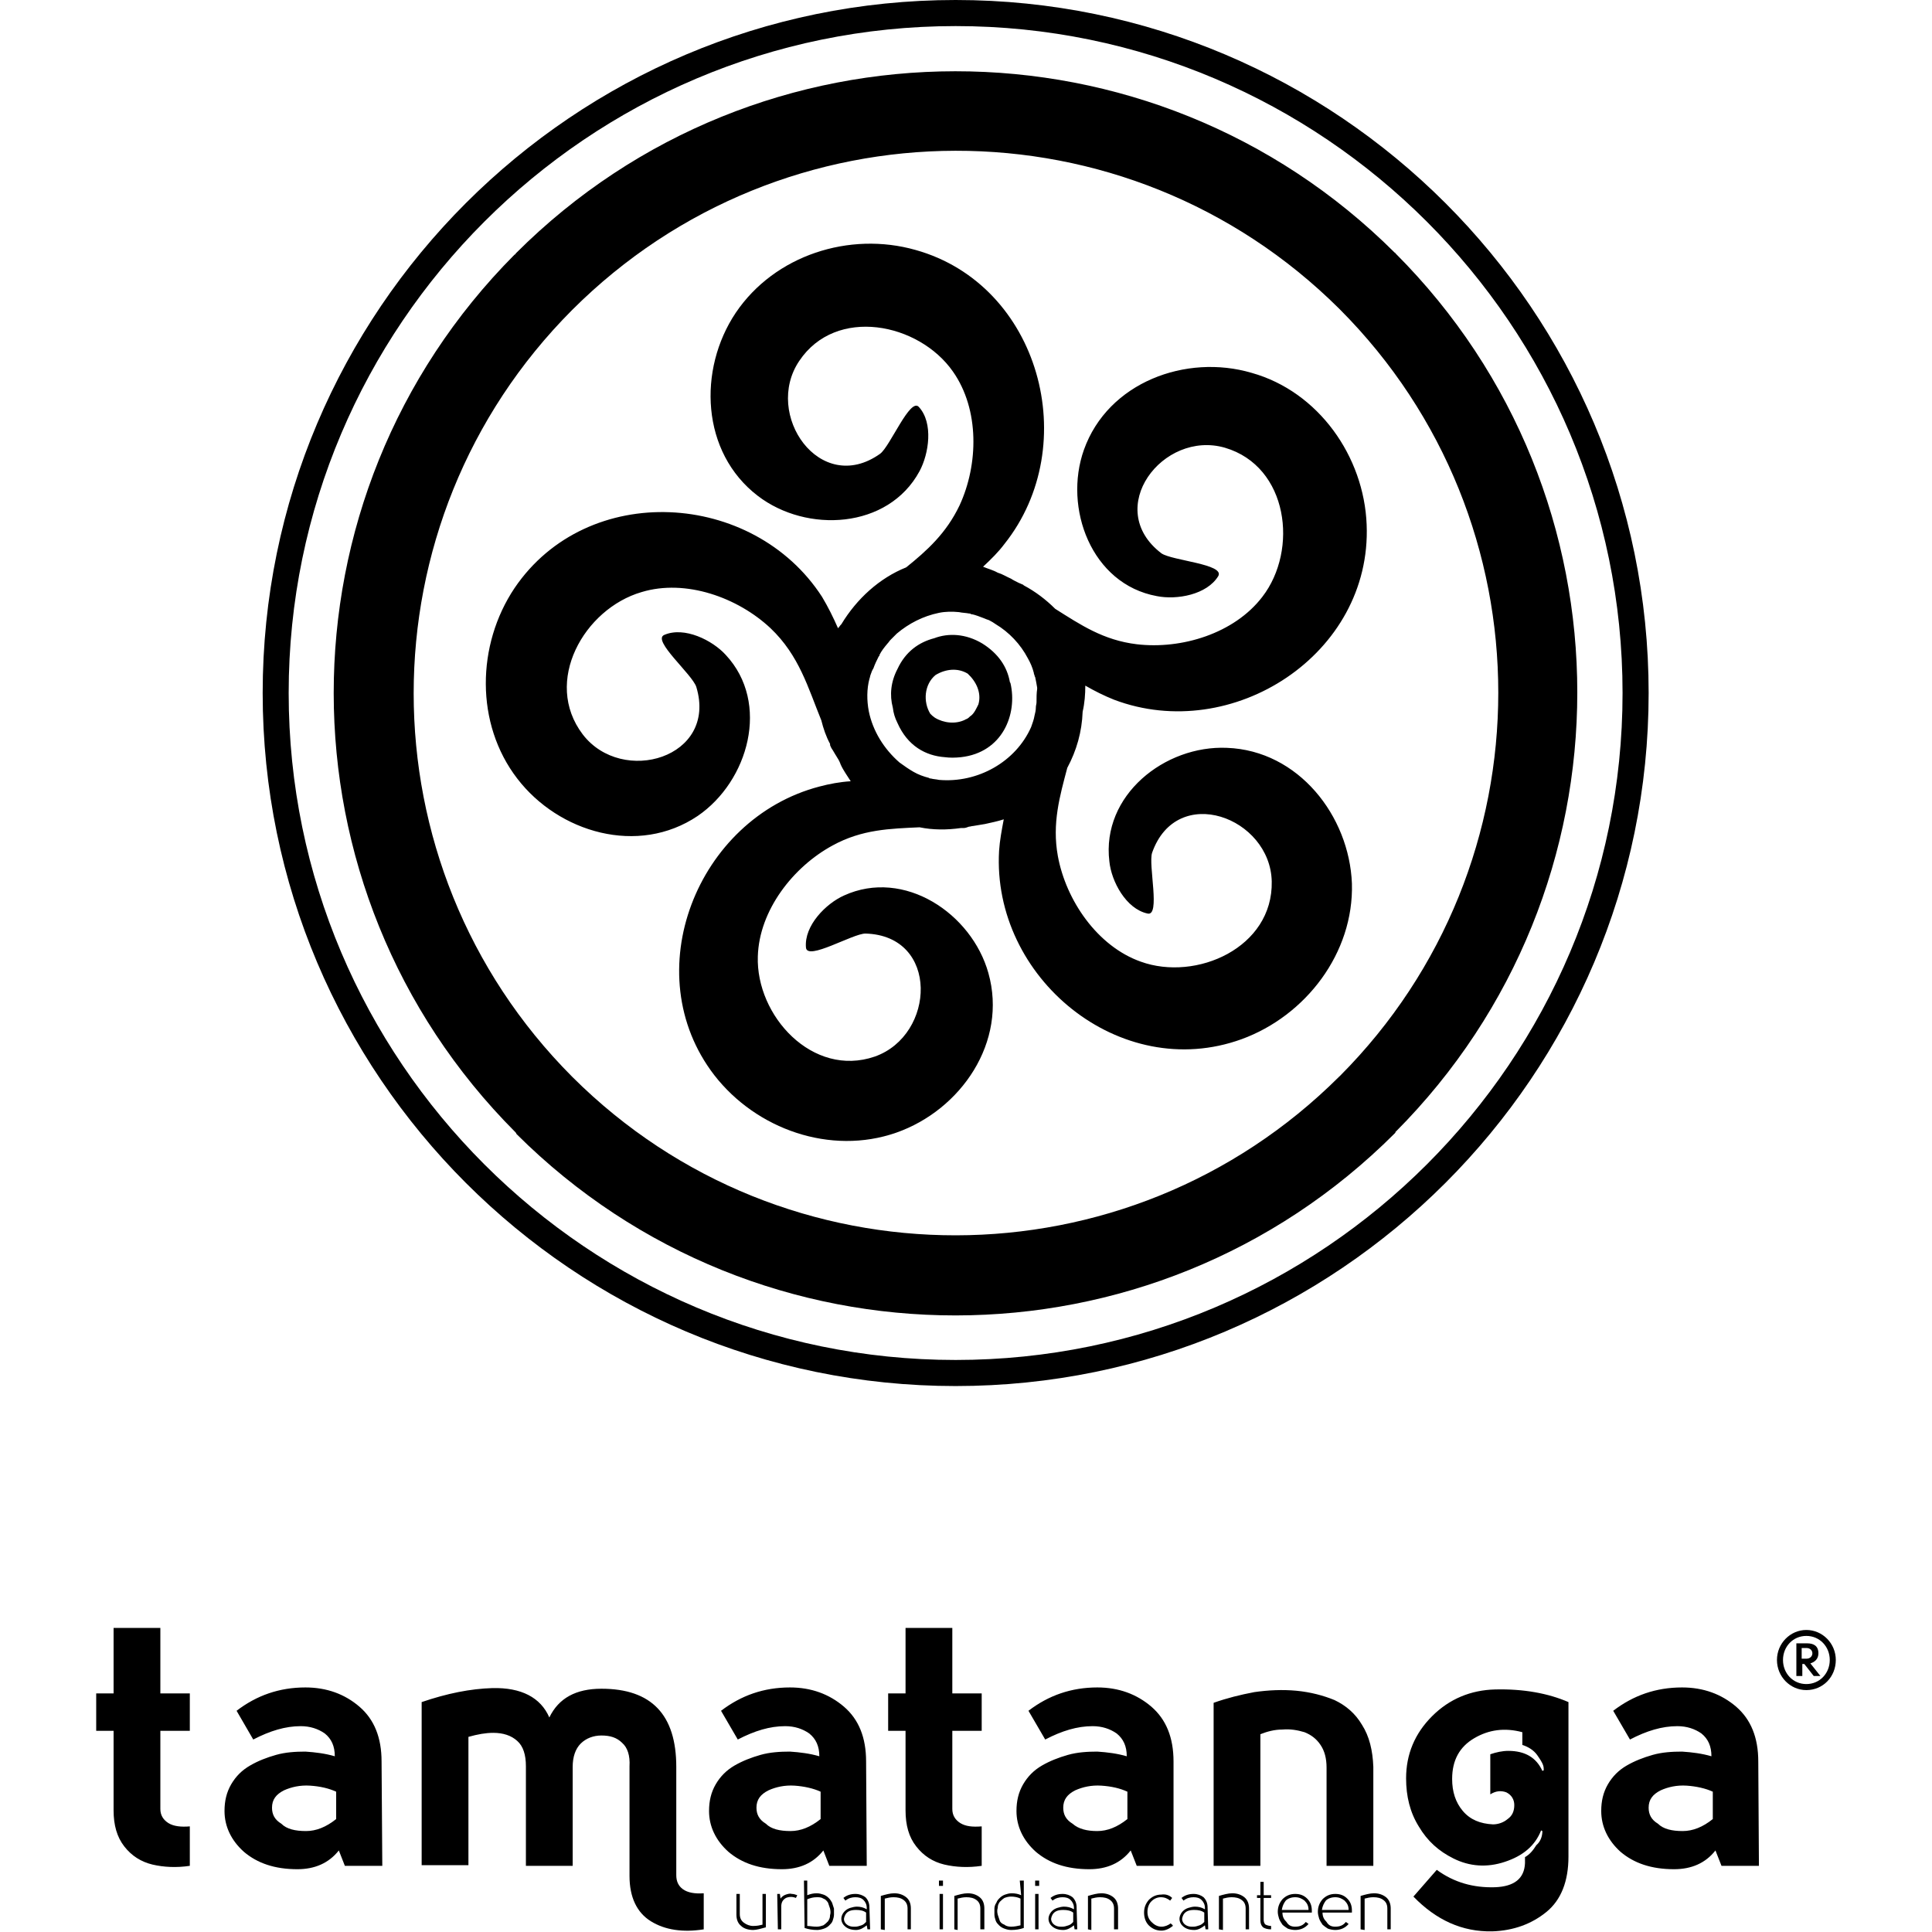 <?xml version="1.0" encoding="iso-8859-1"?><svg height="200px" viewBox="0.0 0.0 24.0 24.0" width="200px" xmlns="http://www.w3.org/2000/svg"><path animation_id="0" d="M2.358 22.688 L2.358 23.178 C2.192 23.203 2.034 23.195 1.893 23.162 C1.752 23.128 1.635 23.054 1.544 22.937 C1.453 22.821 1.411 22.672 1.411 22.489 L1.411 21.501 L1.195 21.501 L1.195 21.036 L1.411 21.036 L1.411 20.223 L1.992 20.223 L1.992 21.036 L2.358 21.036 L2.358 21.501 L1.992 21.501 L1.992 22.472 C1.992 22.547 2.026 22.605 2.092 22.647 C2.158 22.688 2.25 22.697 2.358 22.688 M4.749 23.178 L4.284 23.178 L4.209 22.987 C4.084 23.145 3.91 23.22 3.694 23.22 C3.412 23.22 3.196 23.145 3.03 23.004 C2.872 22.863 2.789 22.688 2.789 22.497 C2.789 22.373 2.814 22.265 2.872 22.165 C2.93 22.066 3.005 21.991 3.105 21.933 C3.204 21.875 3.312 21.833 3.429 21.8 C3.545 21.767 3.669 21.759 3.794 21.759 C3.918 21.767 4.043 21.783 4.159 21.817 C4.159 21.692 4.118 21.601 4.035 21.534 C3.952 21.476 3.852 21.443 3.736 21.443 C3.545 21.443 3.354 21.501 3.146 21.609 L2.939 21.252 C3.188 21.061 3.47 20.962 3.794 20.962 C4.059 20.962 4.284 21.045 4.466 21.202 C4.649 21.36 4.74 21.584 4.74 21.883 L4.749 23.178 L4.749 23.178 M3.802 22.746 C3.927 22.746 4.051 22.697 4.176 22.597 L4.176 22.257 C4.084 22.215 3.976 22.19 3.852 22.182 C3.727 22.174 3.62 22.199 3.528 22.24 C3.429 22.29 3.379 22.356 3.379 22.456 C3.379 22.539 3.412 22.605 3.495 22.655 C3.561 22.722 3.669 22.746 3.802 22.746 M7.729 21.651 C7.662 21.584 7.579 21.559 7.471 21.559 C7.372 21.559 7.281 21.593 7.214 21.659 C7.148 21.725 7.114 21.825 7.114 21.949 L7.114 23.178 L6.533 23.178 L6.533 21.941 C6.533 21.8 6.5 21.692 6.425 21.626 C6.351 21.559 6.251 21.526 6.127 21.526 C6.035 21.526 5.936 21.543 5.819 21.576 L5.819 23.17 L5.238 23.17 L5.238 21.144 C5.554 21.036 5.844 20.978 6.118 20.97 C6.475 20.962 6.716 21.086 6.824 21.335 C6.94 21.094 7.156 20.978 7.471 20.978 C8.094 20.978 8.401 21.302 8.401 21.949 L8.401 23.294 C8.401 23.369 8.426 23.427 8.484 23.469 C8.542 23.51 8.625 23.527 8.742 23.519 L8.742 23.967 C8.484 24.008 8.26 23.975 8.086 23.867 C7.911 23.759 7.82 23.568 7.82 23.303 L7.82 21.941 C7.828 21.808 7.795 21.709 7.729 21.651 M10.767 23.178 L10.302 23.178 L10.228 22.987 C10.103 23.145 9.929 23.22 9.713 23.22 C9.431 23.22 9.215 23.145 9.049 23.004 C8.891 22.863 8.808 22.688 8.808 22.497 C8.808 22.373 8.833 22.265 8.891 22.165 C8.949 22.066 9.024 21.991 9.123 21.933 C9.223 21.875 9.331 21.833 9.447 21.8 C9.563 21.767 9.688 21.759 9.813 21.759 C9.937 21.767 10.062 21.783 10.178 21.817 C10.178 21.692 10.136 21.601 10.053 21.534 C9.97 21.476 9.871 21.443 9.754 21.443 C9.563 21.443 9.373 21.501 9.165 21.609 L8.957 21.252 C9.207 21.061 9.489 20.962 9.813 20.962 C10.078 20.962 10.302 21.045 10.485 21.202 C10.668 21.36 10.759 21.584 10.759 21.883 L10.767 23.178 L10.767 23.178 M9.821 22.746 C9.945 22.746 10.07 22.697 10.194 22.597 L10.194 22.257 C10.103 22.215 9.987 22.19 9.871 22.182 C9.746 22.174 9.638 22.199 9.547 22.24 C9.447 22.29 9.397 22.356 9.397 22.456 C9.397 22.539 9.431 22.605 9.514 22.655 C9.58 22.722 9.688 22.746 9.821 22.746" fill="black" fill-opacity="1.0" filling="0"/>
<path animation_id="1" d="M12.195 22.688 L12.195 23.178 C12.029 23.203 11.871 23.195 11.73 23.162 C11.589 23.128 11.473 23.054 11.382 22.937 C11.29 22.821 11.249 22.672 11.249 22.489 L11.249 21.501 L11.033 21.501 L11.033 21.036 L11.249 21.036 L11.249 20.223 L11.83 20.223 L11.83 21.036 L12.195 21.036 L12.195 21.501 L11.83 21.501 L11.83 22.472 C11.83 22.547 11.863 22.605 11.929 22.647 C11.996 22.688 12.079 22.697 12.195 22.688 M14.586 23.178 L14.121 23.178 L14.046 22.987 C13.922 23.145 13.747 23.22 13.532 23.22 C13.249 23.22 13.034 23.145 12.868 23.004 C12.71 22.863 12.627 22.688 12.627 22.497 C12.627 22.373 12.652 22.265 12.71 22.165 C12.768 22.066 12.843 21.991 12.942 21.933 C13.042 21.875 13.15 21.833 13.266 21.8 C13.382 21.767 13.507 21.759 13.631 21.759 C13.756 21.767 13.88 21.783 13.997 21.817 C13.997 21.692 13.955 21.601 13.872 21.534 C13.789 21.476 13.689 21.443 13.573 21.443 C13.382 21.443 13.191 21.501 12.984 21.609 L12.776 21.252 C13.025 21.061 13.308 20.962 13.631 20.962 C13.897 20.962 14.121 21.045 14.304 21.202 C14.486 21.36 14.578 21.584 14.578 21.883 L14.578 23.178 L14.586 23.178 M13.631 22.746 C13.756 22.746 13.88 22.697 14.005 22.597 L14.005 22.257 C13.914 22.215 13.806 22.19 13.681 22.182 C13.557 22.174 13.449 22.199 13.357 22.24 C13.258 22.29 13.208 22.356 13.208 22.456 C13.208 22.539 13.241 22.605 13.324 22.655 C13.399 22.722 13.507 22.746 13.631 22.746 L13.631 22.746 M15.076 23.178 L15.076 21.153 C15.242 21.094 15.408 21.053 15.582 21.02 C15.756 20.995 15.931 20.987 16.105 21.003 C16.279 21.02 16.437 21.061 16.578 21.119 C16.719 21.186 16.836 21.285 16.919 21.426 C17.01 21.568 17.052 21.742 17.06 21.949 L17.06 23.178 L16.479 23.178 L16.479 21.958 C16.479 21.842 16.454 21.75 16.404 21.676 C16.354 21.601 16.288 21.551 16.205 21.518 C16.122 21.493 16.03 21.476 15.931 21.485 C15.831 21.485 15.74 21.51 15.657 21.543 L15.657 23.178 L15.076 23.178 L15.076 23.178 M19.16 22.746 L19.144 22.738 C19.069 22.929 18.919 23.054 18.695 23.128 C18.471 23.203 18.255 23.186 18.056 23.087 C17.873 22.996 17.732 22.871 17.624 22.688 C17.516 22.514 17.467 22.315 17.467 22.091 C17.467 21.792 17.575 21.534 17.79 21.319 C18.006 21.103 18.272 20.995 18.571 20.987 C18.928 20.978 19.235 21.036 19.484 21.144 L19.484 23.062 C19.484 23.369 19.393 23.602 19.21 23.751 C19.027 23.9 18.803 23.983 18.538 23.992 C18.164 24.0 17.84 23.851 17.558 23.56 L17.848 23.228 C18.064 23.386 18.305 23.452 18.571 23.444 C18.811 23.435 18.936 23.336 18.944 23.145 L18.944 23.07 C19.002 23.037 19.044 22.987 19.085 22.921 C19.135 22.879 19.16 22.813 19.16 22.746 L19.16 22.746 M18.513 22.29 L18.513 21.792 C18.587 21.767 18.662 21.75 18.737 21.75 C18.944 21.75 19.085 21.833 19.16 21.999 L19.177 21.991 C19.177 21.974 19.177 21.949 19.168 21.925 C19.16 21.9 19.135 21.858 19.094 21.8 C19.052 21.742 18.986 21.7 18.911 21.676 L18.911 21.518 C18.695 21.46 18.496 21.485 18.313 21.593 C18.131 21.7 18.039 21.866 18.039 22.099 C18.039 22.257 18.081 22.389 18.172 22.497 C18.264 22.605 18.388 22.655 18.546 22.663 C18.612 22.663 18.679 22.639 18.728 22.597 C18.787 22.556 18.811 22.497 18.811 22.423 C18.811 22.356 18.778 22.298 18.712 22.265 C18.645 22.24 18.579 22.248 18.513 22.29 L18.513 22.29 M21.85 23.178 L21.385 23.178 L21.31 22.987 C21.186 23.145 21.011 23.22 20.796 23.22 C20.513 23.22 20.297 23.145 20.131 23.004 C19.974 22.863 19.891 22.688 19.891 22.497 C19.891 22.373 19.916 22.265 19.974 22.165 C20.032 22.066 20.107 21.991 20.206 21.933 C20.306 21.875 20.414 21.833 20.53 21.8 C20.646 21.767 20.771 21.759 20.895 21.759 C21.02 21.767 21.144 21.783 21.26 21.817 C21.26 21.692 21.219 21.601 21.136 21.534 C21.053 21.476 20.953 21.443 20.837 21.443 C20.646 21.443 20.455 21.501 20.248 21.609 L20.04 21.252 C20.289 21.061 20.571 20.962 20.895 20.962 C21.161 20.962 21.385 21.045 21.568 21.202 C21.75 21.36 21.842 21.584 21.842 21.883 L21.85 23.178 L21.85 23.178 M20.903 22.746 C21.028 22.746 21.153 22.697 21.277 22.597 L21.277 22.257 C21.186 22.215 21.07 22.19 20.953 22.182 C20.829 22.174 20.721 22.199 20.63 22.24 C20.53 22.29 20.48 22.356 20.48 22.456 C20.48 22.539 20.513 22.605 20.596 22.655 C20.663 22.722 20.771 22.746 20.903 22.746 L20.903 22.746" fill="black" fill-opacity="1.0" filling="0"/>
<path animation_id="2" d="M9.514 23.527 L9.514 23.942 C9.456 23.958 9.397 23.975 9.356 23.975 C9.298 23.975 9.24 23.958 9.207 23.925 C9.165 23.892 9.148 23.842 9.148 23.784 L9.148 23.527 L9.19 23.527 L9.19 23.776 C9.19 23.826 9.207 23.859 9.24 23.884 C9.273 23.909 9.314 23.925 9.356 23.925 C9.406 23.925 9.439 23.917 9.472 23.909 L9.472 23.527 L9.514 23.527 L9.514 23.527 M9.655 23.527 L9.688 23.527 L9.696 23.585 C9.713 23.56 9.738 23.543 9.763 23.535 C9.788 23.527 9.813 23.519 9.837 23.527 C9.862 23.527 9.879 23.535 9.904 23.543 L9.887 23.577 C9.846 23.56 9.804 23.56 9.763 23.577 C9.721 23.602 9.705 23.635 9.705 23.685 L9.705 23.967 L9.663 23.967 L9.655 23.527 L9.655 23.527 M9.987 23.361 L10.028 23.361 L10.028 23.543 C10.07 23.527 10.103 23.519 10.145 23.519 C10.178 23.519 10.203 23.527 10.228 23.535 C10.253 23.543 10.277 23.56 10.294 23.577 C10.311 23.593 10.327 23.618 10.336 23.635 L10.36 23.709 L10.36 23.784 C10.36 23.809 10.352 23.834 10.344 23.859 C10.336 23.884 10.319 23.9 10.302 23.917 C10.286 23.934 10.261 23.95 10.236 23.958 C10.211 23.967 10.178 23.975 10.153 23.975 C10.095 23.975 10.045 23.967 9.995 23.95 L9.987 23.361 L9.987 23.361 M10.145 23.934 C10.178 23.934 10.203 23.925 10.228 23.917 C10.253 23.9 10.269 23.884 10.286 23.867 C10.302 23.842 10.311 23.826 10.311 23.792 C10.319 23.768 10.319 23.743 10.311 23.709 L10.286 23.635 C10.269 23.61 10.253 23.593 10.228 23.585 C10.203 23.568 10.178 23.568 10.145 23.568 C10.103 23.568 10.07 23.577 10.028 23.593 L10.028 23.925 C10.062 23.925 10.095 23.934 10.145 23.934 L10.145 23.934 M10.809 23.967 L10.776 23.967 L10.767 23.917 C10.726 23.95 10.684 23.975 10.634 23.975 C10.56 23.975 10.51 23.95 10.477 23.909 C10.452 23.875 10.443 23.834 10.46 23.792 C10.477 23.751 10.51 23.718 10.56 23.701 C10.585 23.693 10.618 23.685 10.643 23.685 C10.684 23.685 10.726 23.693 10.767 23.718 L10.767 23.701 C10.767 23.66 10.751 23.626 10.726 23.602 C10.701 23.577 10.668 23.568 10.626 23.568 C10.585 23.568 10.543 23.577 10.502 23.61 L10.477 23.577 C10.518 23.543 10.568 23.527 10.626 23.527 C10.676 23.527 10.717 23.543 10.751 23.568 C10.784 23.602 10.8 23.643 10.8 23.693 L10.809 23.967 L10.809 23.967 M10.759 23.875 L10.759 23.759 C10.726 23.734 10.684 23.726 10.634 23.726 C10.568 23.726 10.526 23.743 10.502 23.784 C10.485 23.817 10.477 23.842 10.493 23.875 C10.51 23.909 10.551 23.934 10.601 23.934 L10.626 23.934 C10.651 23.934 10.676 23.925 10.701 23.917 C10.726 23.909 10.742 23.892 10.759 23.875 L10.759 23.875 M10.942 23.967 L10.942 23.552 C11 23.535 11.058 23.519 11.108 23.519 C11.166 23.519 11.215 23.535 11.257 23.568 C11.299 23.602 11.315 23.651 11.315 23.709 L11.315 23.967 L11.274 23.967 L11.274 23.709 C11.274 23.66 11.257 23.626 11.224 23.602 C11.191 23.577 11.149 23.568 11.099 23.568 C11.058 23.568 11.025 23.577 10.991 23.585 L10.991 23.975 L10.942 23.967 L10.942 23.967 M11.714 23.361 L11.714 23.427 L11.664 23.427 L11.664 23.361 L11.714 23.361 M11.714 23.967 L11.672 23.967 L11.672 23.527 L11.714 23.527 L11.714 23.967 M11.855 23.967 L11.855 23.552 C11.913 23.535 11.971 23.519 12.021 23.519 C12.079 23.519 12.129 23.535 12.17 23.568 C12.212 23.602 12.228 23.651 12.228 23.709 L12.228 23.967 L12.178 23.967 L12.178 23.709 C12.178 23.66 12.162 23.626 12.129 23.602 C12.095 23.577 12.054 23.568 12.004 23.568 C11.963 23.568 11.929 23.577 11.896 23.585 L11.896 23.975 L11.855 23.967 M12.668 23.361 L12.718 23.361 L12.718 23.95 C12.668 23.967 12.618 23.975 12.56 23.975 C12.527 23.975 12.502 23.967 12.477 23.958 C12.452 23.95 12.428 23.934 12.411 23.917 C12.394 23.9 12.378 23.884 12.369 23.859 C12.361 23.834 12.353 23.809 12.353 23.784 L12.353 23.709 C12.353 23.685 12.361 23.66 12.378 23.635 C12.386 23.61 12.403 23.593 12.419 23.577 C12.436 23.56 12.461 23.543 12.486 23.535 C12.511 23.527 12.535 23.519 12.569 23.519 C12.61 23.519 12.652 23.527 12.685 23.543 L12.668 23.361 L12.668 23.361 M12.56 23.934 C12.602 23.934 12.643 23.925 12.677 23.917 L12.677 23.585 C12.643 23.568 12.602 23.56 12.56 23.56 C12.527 23.56 12.502 23.568 12.477 23.577 C12.452 23.593 12.436 23.61 12.419 23.626 C12.403 23.651 12.394 23.668 12.394 23.701 C12.386 23.726 12.386 23.751 12.394 23.784 L12.419 23.859 C12.428 23.884 12.452 23.9 12.477 23.909 C12.494 23.925 12.527 23.934 12.56 23.934 M12.909 23.361 L12.909 23.427 L12.859 23.427 L12.859 23.361 L12.909 23.361 M12.901 23.967 L12.859 23.967 L12.859 23.527 L12.901 23.527 L12.901 23.967 M13.382 23.967 L13.349 23.967 L13.341 23.917 C13.299 23.95 13.258 23.975 13.208 23.975 C13.133 23.975 13.083 23.95 13.05 23.909 C13.025 23.875 13.017 23.834 13.034 23.792 C13.05 23.751 13.083 23.718 13.133 23.701 C13.158 23.693 13.191 23.685 13.216 23.685 C13.258 23.685 13.299 23.693 13.341 23.718 L13.341 23.701 C13.341 23.66 13.324 23.626 13.299 23.602 C13.274 23.577 13.241 23.568 13.2 23.568 C13.158 23.568 13.117 23.577 13.075 23.61 L13.05 23.577 C13.092 23.543 13.141 23.527 13.2 23.527 C13.249 23.527 13.291 23.543 13.324 23.568 C13.357 23.602 13.374 23.643 13.374 23.693 L13.382 23.967 M13.332 23.875 L13.332 23.759 C13.299 23.734 13.258 23.726 13.208 23.726 C13.141 23.726 13.1 23.743 13.075 23.784 C13.058 23.817 13.05 23.842 13.067 23.875 C13.083 23.909 13.125 23.934 13.175 23.934 L13.2 23.934 C13.224 23.934 13.249 23.925 13.274 23.917 C13.299 23.909 13.316 23.892 13.332 23.875 L13.332 23.875 M13.515 23.967 L13.515 23.552 C13.573 23.535 13.631 23.519 13.681 23.519 C13.739 23.519 13.789 23.535 13.831 23.568 C13.872 23.602 13.889 23.651 13.889 23.709 L13.889 23.967 L13.839 23.967 L13.839 23.709 C13.839 23.66 13.822 23.626 13.789 23.602 C13.756 23.577 13.714 23.568 13.664 23.568 C13.623 23.568 13.59 23.577 13.557 23.585 L13.557 23.975 L13.515 23.967 M14.561 23.577 L14.536 23.61 C14.503 23.585 14.47 23.568 14.42 23.568 C14.378 23.568 14.337 23.585 14.304 23.618 C14.27 23.651 14.254 23.701 14.254 23.751 C14.254 23.801 14.27 23.842 14.304 23.875 C14.337 23.909 14.378 23.934 14.428 23.934 C14.47 23.934 14.511 23.917 14.544 23.892 C14.544 23.9 14.553 23.9 14.561 23.909 C14.569 23.917 14.569 23.917 14.569 23.925 C14.528 23.958 14.478 23.983 14.428 23.983 C14.362 23.983 14.312 23.958 14.27 23.917 C14.229 23.875 14.212 23.817 14.212 23.759 C14.212 23.701 14.229 23.651 14.27 23.602 C14.312 23.56 14.362 23.535 14.428 23.535 C14.478 23.527 14.528 23.543 14.561 23.577 L14.561 23.577 M15.009 23.967 L14.976 23.967 L14.968 23.917 C14.926 23.95 14.885 23.975 14.835 23.975 C14.76 23.975 14.71 23.95 14.677 23.909 C14.652 23.875 14.644 23.834 14.661 23.792 C14.677 23.751 14.71 23.718 14.76 23.701 C14.785 23.693 14.818 23.685 14.843 23.685 C14.885 23.685 14.926 23.693 14.968 23.718 L14.968 23.701 C14.968 23.66 14.951 23.626 14.926 23.602 C14.901 23.577 14.868 23.568 14.827 23.568 C14.785 23.568 14.744 23.577 14.702 23.61 L14.677 23.577 C14.719 23.543 14.769 23.527 14.827 23.527 C14.877 23.527 14.918 23.543 14.951 23.568 C14.984 23.602 15.001 23.643 15.001 23.693 L15.009 23.967 M14.96 23.875 L14.96 23.759 C14.926 23.734 14.885 23.726 14.835 23.726 C14.769 23.726 14.727 23.743 14.702 23.784 C14.686 23.817 14.677 23.842 14.694 23.875 C14.71 23.909 14.752 23.934 14.802 23.934 L14.827 23.934 C14.852 23.934 14.877 23.925 14.901 23.917 C14.926 23.909 14.943 23.892 14.96 23.875 L14.96 23.875 M15.142 23.967 L15.142 23.552 C15.2 23.535 15.258 23.519 15.308 23.519 C15.366 23.519 15.416 23.535 15.458 23.568 C15.499 23.602 15.516 23.651 15.516 23.709 L15.516 23.967 L15.474 23.967 L15.474 23.709 C15.474 23.66 15.458 23.626 15.424 23.602 C15.391 23.577 15.35 23.568 15.3 23.568 C15.258 23.568 15.225 23.577 15.192 23.585 L15.192 23.975 L15.142 23.967 M15.79 23.925 L15.79 23.967 C15.748 23.967 15.715 23.958 15.69 23.942 C15.665 23.917 15.657 23.892 15.657 23.851 L15.657 23.577 L15.615 23.577 L15.615 23.543 L15.657 23.543 L15.657 23.377 L15.698 23.377 L15.698 23.543 L15.79 23.543 L15.79 23.577 L15.698 23.577 L15.698 23.851 C15.698 23.875 15.707 23.9 15.723 23.909 C15.74 23.917 15.765 23.925 15.79 23.925 L15.79 23.925 M16.089 23.934 C16.147 23.934 16.188 23.917 16.221 23.875 L16.255 23.9 C16.213 23.95 16.155 23.975 16.089 23.975 C16.055 23.975 16.022 23.967 15.997 23.958 C15.972 23.942 15.947 23.925 15.931 23.909 C15.914 23.884 15.898 23.859 15.889 23.834 C15.881 23.809 15.873 23.776 15.873 23.751 C15.873 23.693 15.889 23.643 15.931 23.593 C15.972 23.552 16.022 23.527 16.089 23.527 C16.147 23.527 16.196 23.543 16.238 23.585 C16.279 23.626 16.296 23.676 16.296 23.734 L16.296 23.759 L15.931 23.759 C15.931 23.809 15.947 23.842 15.981 23.875 C16.006 23.917 16.039 23.934 16.089 23.934 M15.923 23.726 L16.255 23.726 C16.255 23.676 16.238 23.643 16.205 23.61 C16.172 23.585 16.138 23.568 16.089 23.568 C16.039 23.568 15.997 23.585 15.972 23.61 C15.947 23.643 15.931 23.676 15.923 23.726 M16.587 23.934 C16.645 23.934 16.686 23.917 16.719 23.875 L16.753 23.9 C16.711 23.95 16.653 23.975 16.587 23.975 C16.553 23.975 16.52 23.967 16.495 23.958 C16.47 23.942 16.446 23.925 16.429 23.909 C16.412 23.884 16.396 23.859 16.387 23.834 C16.379 23.809 16.371 23.776 16.371 23.751 C16.371 23.693 16.387 23.643 16.429 23.593 C16.47 23.552 16.52 23.527 16.587 23.527 C16.645 23.527 16.695 23.543 16.736 23.585 C16.778 23.626 16.794 23.676 16.794 23.734 L16.794 23.759 L16.429 23.759 C16.429 23.809 16.446 23.842 16.479 23.875 C16.504 23.917 16.537 23.934 16.587 23.934 M16.421 23.726 L16.753 23.726 C16.753 23.676 16.736 23.643 16.703 23.61 C16.67 23.585 16.636 23.568 16.587 23.568 C16.537 23.568 16.495 23.585 16.47 23.61 C16.446 23.643 16.429 23.676 16.421 23.726 M16.902 23.967 L16.902 23.552 C16.96 23.535 17.018 23.519 17.068 23.519 C17.126 23.519 17.176 23.535 17.218 23.568 C17.259 23.602 17.276 23.651 17.276 23.709 L17.276 23.967 L17.234 23.967 L17.234 23.709 C17.234 23.66 17.218 23.626 17.184 23.602 C17.151 23.577 17.11 23.568 17.06 23.568 C17.018 23.568 16.985 23.577 16.952 23.585 L16.952 23.975 L16.902 23.967" fill="black" fill-opacity="1.0" filling="0"/>
<path animation_id="3" d="M22.439 20.248 C22.639 20.248 22.805 20.414 22.805 20.621 C22.805 20.829 22.647 20.995 22.439 20.995 C22.24 20.995 22.074 20.829 22.074 20.621 C22.074 20.414 22.24 20.248 22.439 20.248 M22.439 20.92 C22.605 20.92 22.73 20.787 22.73 20.621 C22.73 20.455 22.605 20.322 22.439 20.322 C22.273 20.322 22.149 20.455 22.149 20.621 C22.149 20.787 22.273 20.92 22.439 20.92 L22.439 20.92 M22.589 20.538 C22.589 20.447 22.531 20.414 22.448 20.414 L22.315 20.414 L22.315 20.82 L22.389 20.82 L22.389 20.671 L22.414 20.671 L22.531 20.82 L22.614 20.82 L22.489 20.663 C22.547 20.646 22.589 20.605 22.589 20.538 M22.381 20.472 L22.439 20.472 C22.489 20.472 22.514 20.505 22.514 20.538 C22.514 20.571 22.489 20.605 22.439 20.605 L22.381 20.605 L22.381 20.472 L22.381 20.472" fill="black" fill-opacity="1.0" filling="0"/>
<path animation_id="4" d="M6.401 14.063 C3.395 11.049 3.395 6.176 6.392 3.163 C6.401 3.163 6.401 3.155 6.409 3.146 C9.422 0.133 14.312 0.133 17.325 3.138 C17.325 3.138 17.334 3.138 17.334 3.146 C20.347 6.16 20.347 11.041 17.334 14.063 L17.334 14.071 L17.325 14.08 C14.312 17.093 9.431 17.093 6.417 14.088 C6.409 14.071 6.409 14.071 6.401 14.063 L6.401 14.063 M7.106 3.852 C4.483 6.484 4.483 10.742 7.106 13.374 L7.114 13.382 C9.746 16.006 14.005 15.997 16.636 13.374 L16.645 13.366 C19.268 10.734 19.268 6.475 16.645 3.844 L16.636 3.835 C13.997 1.212 9.738 1.22 7.106 3.852 L7.106 3.852" fill="black" fill-opacity="1.0" filling="0"/>
<path animation_id="5" d="M12.544 8.468 C12.511 8.285 12.403 8.119 12.203 7.994 C11.996 7.87 11.78 7.862 11.606 7.928 C11.415 7.978 11.249 8.094 11.149 8.31 C11.066 8.468 11.049 8.634 11.091 8.791 C11.099 8.858 11.116 8.916 11.149 8.982 C11.274 9.265 11.498 9.389 11.738 9.406 C11.797 9.414 11.863 9.414 11.938 9.406 C12.452 9.348 12.643 8.874 12.552 8.484 C12.544 8.476 12.544 8.468 12.544 8.468 L12.544 8.468 M12.154 8.75 C12.129 8.8 12.104 8.858 12.062 8.891 C12.046 8.899 12.037 8.916 12.021 8.924 C12.012 8.933 11.996 8.933 11.988 8.941 C11.871 8.999 11.722 8.982 11.614 8.916 C11.589 8.899 11.572 8.883 11.556 8.866 C11.465 8.717 11.481 8.501 11.622 8.385 C11.747 8.31 11.896 8.293 12.021 8.368 C12.129 8.468 12.195 8.609 12.154 8.75 L12.154 8.75 M15.242 9.29 C14.47 9.256 13.681 9.879 13.781 10.701 C13.806 10.95 13.988 11.29 14.254 11.348 C14.42 11.39 14.262 10.742 14.312 10.593 C14.619 9.721 15.781 10.153 15.798 10.95 C15.815 11.772 14.86 12.195 14.171 11.946 C13.631 11.755 13.241 11.182 13.141 10.634 C13.067 10.228 13.166 9.887 13.258 9.539 C13.374 9.323 13.44 9.09 13.449 8.841 C13.474 8.733 13.482 8.625 13.482 8.517 C13.598 8.584 13.714 8.642 13.839 8.692 C15.308 9.248 17.043 8.127 16.977 6.517 C16.944 5.67 16.379 4.865 15.549 4.632 C14.735 4.392 13.764 4.749 13.465 5.587 C13.208 6.309 13.557 7.256 14.37 7.405 C14.619 7.455 14.993 7.388 15.134 7.156 C15.217 7.007 14.561 6.965 14.428 6.874 C13.698 6.318 14.445 5.338 15.217 5.562 C16.006 5.795 16.13 6.832 15.682 7.413 C15.333 7.87 14.677 8.069 14.121 8.003 C13.706 7.953 13.424 7.762 13.108 7.563 C12.992 7.447 12.859 7.347 12.718 7.272 L12.71 7.264 C12.693 7.256 12.668 7.247 12.652 7.239 C12.618 7.222 12.585 7.206 12.56 7.189 C12.502 7.164 12.452 7.131 12.394 7.114 C12.336 7.081 12.27 7.065 12.212 7.04 C12.311 6.948 12.403 6.857 12.477 6.758 C13.457 5.529 12.917 3.536 11.373 3.105 C10.551 2.872 9.622 3.171 9.14 3.885 C8.667 4.591 8.708 5.62 9.414 6.16 C10.02 6.625 11.033 6.575 11.423 5.853 C11.539 5.637 11.597 5.255 11.415 5.056 C11.307 4.931 11.058 5.545 10.933 5.637 C10.186 6.168 9.48 5.147 9.929 4.483 C10.385 3.802 11.415 4.01 11.838 4.616 C12.17 5.089 12.154 5.77 11.921 6.276 C11.755 6.625 11.514 6.841 11.257 7.048 C10.925 7.181 10.643 7.438 10.452 7.754 C10.435 7.77 10.427 7.787 10.41 7.804 C10.352 7.671 10.286 7.538 10.211 7.413 C9.356 6.093 7.297 5.969 6.392 7.305 C5.919 8.011 5.902 8.991 6.425 9.671 C6.94 10.344 7.928 10.634 8.667 10.136 C9.298 9.705 9.572 8.733 9.016 8.136 C8.85 7.953 8.501 7.779 8.252 7.887 C8.094 7.953 8.6 8.376 8.65 8.534 C8.916 9.414 7.729 9.763 7.239 9.123 C6.741 8.468 7.256 7.563 7.97 7.355 C8.517 7.189 9.165 7.422 9.572 7.804 C9.929 8.144 10.037 8.542 10.203 8.949 C10.228 9.049 10.261 9.148 10.311 9.24 C10.311 9.248 10.311 9.265 10.319 9.273 C10.327 9.298 10.344 9.314 10.352 9.331 C10.36 9.348 10.369 9.356 10.377 9.373 C10.385 9.389 10.394 9.397 10.402 9.414 C10.419 9.439 10.435 9.472 10.443 9.497 C10.477 9.572 10.526 9.638 10.568 9.705 C10.435 9.713 10.302 9.738 10.178 9.771 C8.659 10.169 7.895 12.087 8.874 13.357 C9.397 14.03 10.319 14.354 11.132 14.071 C11.938 13.789 12.519 12.942 12.278 12.087 C12.071 11.348 11.232 10.784 10.485 11.124 C10.261 11.224 9.987 11.498 10.012 11.772 C10.028 11.938 10.593 11.597 10.751 11.597 C11.672 11.622 11.622 12.859 10.867 13.125 C10.095 13.391 9.389 12.618 9.414 11.88 C9.431 11.307 9.854 10.767 10.344 10.502 C10.709 10.302 11.058 10.294 11.423 10.277 C11.589 10.311 11.763 10.311 11.938 10.286 L11.971 10.286 C11.996 10.286 12.012 10.277 12.037 10.269 C12.054 10.269 12.071 10.261 12.087 10.261 L12.237 10.236 C12.311 10.219 12.394 10.203 12.469 10.178 C12.444 10.311 12.419 10.443 12.411 10.568 C12.32 12.145 13.914 13.457 15.424 12.909 C16.221 12.618 16.819 11.838 16.794 10.975 C16.761 10.136 16.13 9.323 15.242 9.29 L15.242 9.29 M12.876 8.725 C12.876 8.742 12.868 8.767 12.868 8.783 C12.868 8.825 12.859 8.858 12.851 8.891 C12.843 8.941 12.826 8.982 12.809 9.032 C12.618 9.464 12.145 9.73 11.664 9.688 C11.631 9.68 11.597 9.68 11.564 9.671 C11.556 9.671 11.548 9.671 11.539 9.663 C11.473 9.646 11.406 9.622 11.348 9.588 C11.29 9.555 11.232 9.514 11.174 9.472 C10.983 9.306 10.842 9.082 10.792 8.833 C10.767 8.7 10.767 8.559 10.8 8.434 C10.809 8.41 10.809 8.393 10.817 8.376 C10.825 8.351 10.834 8.327 10.85 8.302 C10.867 8.252 10.892 8.202 10.917 8.152 C10.925 8.152 10.925 8.144 10.925 8.136 C10.95 8.086 10.983 8.044 11.025 7.994 C11.041 7.978 11.049 7.961 11.066 7.945 L11.141 7.87 C11.29 7.745 11.465 7.654 11.664 7.613 C11.747 7.596 11.83 7.596 11.913 7.604 C11.954 7.613 11.996 7.613 12.037 7.621 C12.046 7.621 12.054 7.621 12.062 7.629 C12.12 7.637 12.17 7.662 12.22 7.679 C12.237 7.687 12.262 7.696 12.286 7.704 C12.32 7.721 12.345 7.737 12.369 7.754 C12.535 7.853 12.677 8.003 12.768 8.177 C12.801 8.235 12.826 8.293 12.843 8.36 C12.843 8.368 12.843 8.376 12.851 8.385 C12.851 8.393 12.851 8.401 12.859 8.41 C12.868 8.451 12.876 8.493 12.884 8.542 L12.884 8.559 C12.876 8.609 12.876 8.667 12.876 8.725 L12.876 8.725" fill="black" fill-opacity="1.0" filling="0"/>
<path animation_id="6" d="M11.871 17.218 C7.123 17.218 3.263 13.357 3.263 8.609 C3.263 3.86 7.123 0.0 11.871 0.0 C16.62 0.0 20.48 3.86 20.48 8.609 C20.48 13.357 16.62 17.218 11.871 17.218 L11.871 17.218 M11.871 0.324 C7.305 0.324 3.586 4.043 3.586 8.609 C3.586 13.175 7.305 16.894 11.871 16.894 C16.437 16.894 20.156 13.175 20.156 8.609 C20.156 4.043 16.437 0.324 11.871 0.324 L11.871 0.324" fill="black" fill-opacity="1.0" filling="0"/></svg>